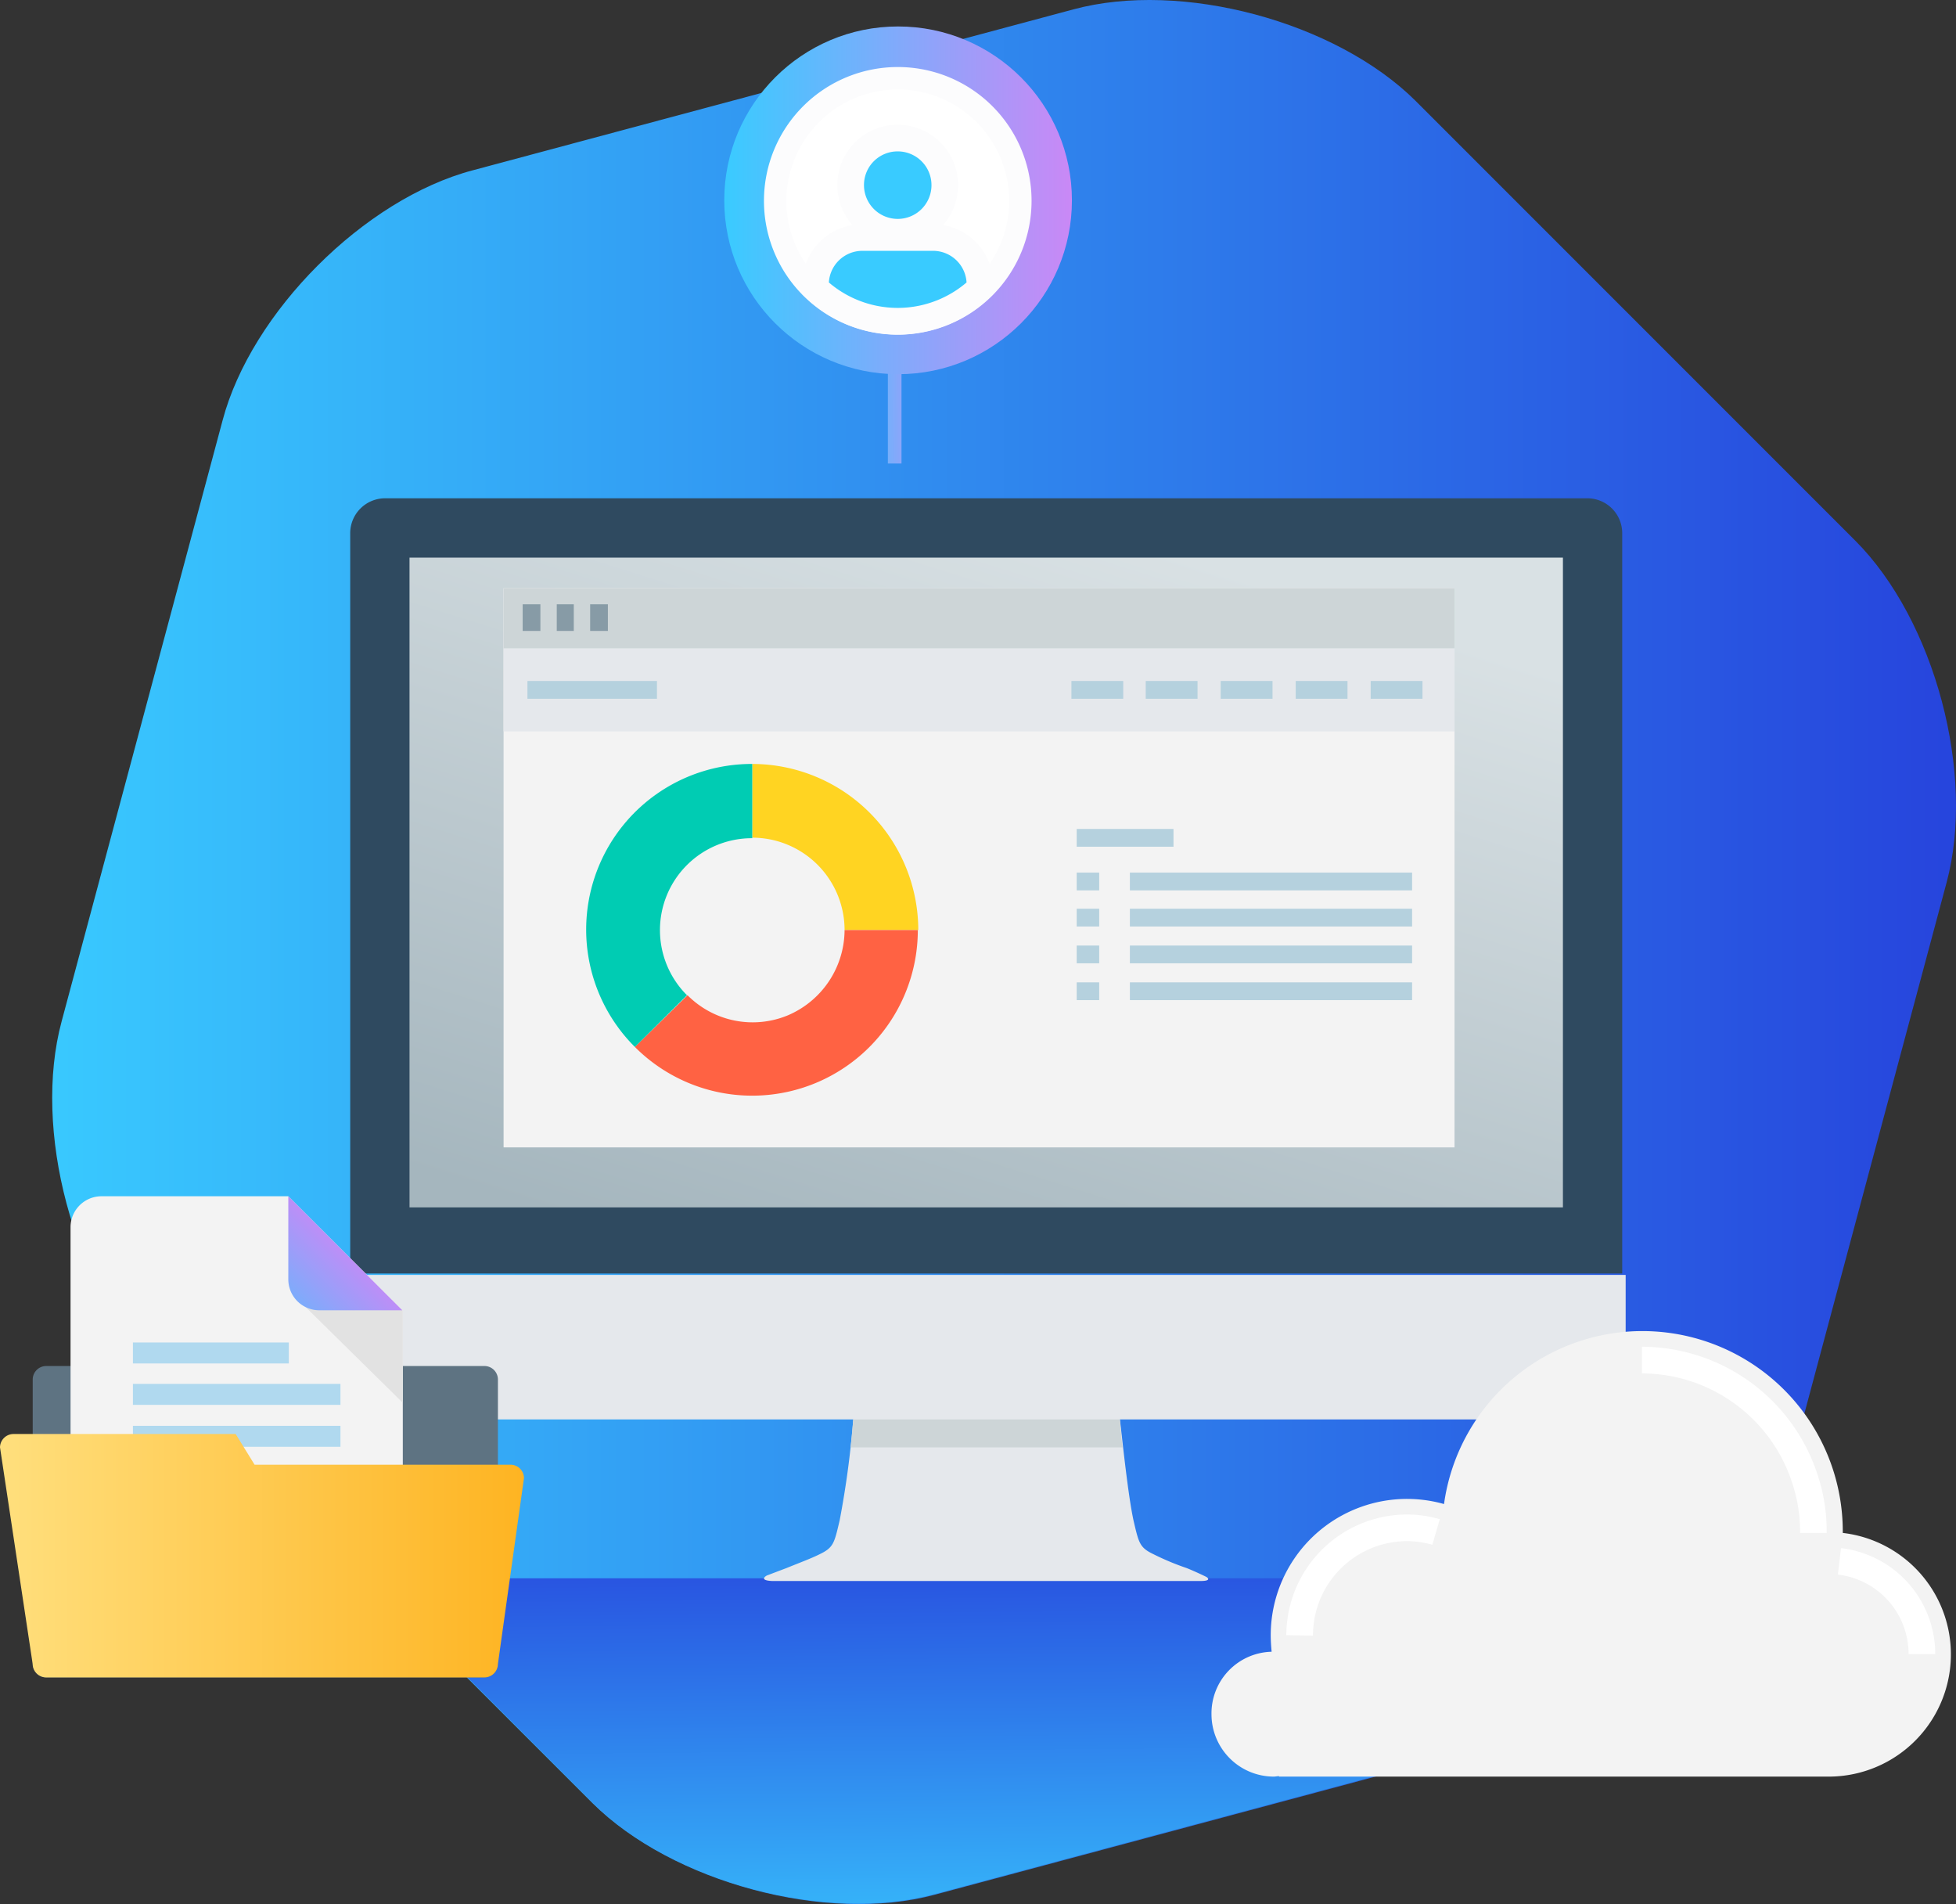 <svg xmlns="http://www.w3.org/2000/svg" xmlns:xlink="http://www.w3.org/1999/xlink" width="220.243" height="214.35" viewBox="0 0 220.243 214.35">
  <rect x="0" y="0" width="220.243" height="214.35" fill="#333333" stroke="none"/>
  <defs>
    <linearGradient id="linear-gradient" y1="0.5" x2="1" y2="0.5" gradientUnits="objectBoundingBox">
      <stop offset="0" stop-color="#39cbff"/>
      <stop offset="1" stop-color="#2642dc"/>
    </linearGradient>
    <linearGradient id="linear-gradient-2" x1="0.542" y1="1.198" x2="0.492" y2="-0.207" xlink:href="#linear-gradient"/>
    <linearGradient id="linear-gradient-3" x1="0.109" y1="1.194" x2="0.891" y2="-0.194" gradientUnits="objectBoundingBox">
      <stop offset="0.106" stop-color="#a5b6be"/>
      <stop offset="0.827" stop-color="#d9e1e4"/>
    </linearGradient>
    <linearGradient id="linear-gradient-4" x1="-2.999" y1="0.768" x2="4.022" y2="0.23" gradientUnits="objectBoundingBox">
      <stop offset="0" stop-color="#39cbff"/>
      <stop offset="1" stop-color="#ca88f6"/>
    </linearGradient>
    <linearGradient id="linear-gradient-5" x1="0" y1="0.501" x2="1" y2="0.501" xlink:href="#linear-gradient-4"/>
    <linearGradient id="linear-gradient-6" x1="0.589" y1="0.414" x2="-0.367" y2="1.37" gradientUnits="objectBoundingBox">
      <stop offset="0" stop-color="#ca88f6"/>
      <stop offset="1" stop-color="#39cbff"/>
    </linearGradient>
    <linearGradient id="linear-gradient-7" y1="0.5" x2="1" y2="0.5" gradientUnits="objectBoundingBox">
      <stop offset="0" stop-color="#ffdf7d"/>
      <stop offset="1" stop-color="#feb422"/>
    </linearGradient>
  </defs>
  <g id="noBranches" transform="translate(-123 -522)">
    <path id="Path_1448" data-name="Path 1448" d="M43.762,153.517c-8.98-8.98-13.586-26.327-10.285-38.532L51.591,47.363c3.224-12.2,15.965-24.946,28.17-28.17L147.383,1.079c12.2-3.3,29.551,1.382,38.532,10.285l49.508,49.508c8.98,8.98,13.586,26.327,10.285,38.532l-18.115,67.622c-3.3,12.2-15.965,24.946-28.17,28.17L131.8,213.311c-12.2,3.3-29.551-1.382-38.532-10.285Z" transform="translate(96.467 521.98)" fill="url(#linear-gradient)"/>
    <path id="Path_1449" data-name="Path 1449" d="M78.9,231.577l25.176,25.176c8.98,8.981,26.327,13.586,38.532,10.285l67.622-18.115c8.6-2.3,17.424-9.211,23.027-17.424H78.9Z" transform="translate(85.661 468.176)" fill="url(#linear-gradient-2)"/>
    <g id="Group_1481" data-name="Group 1481" transform="translate(162.203 578.094)">
      <path id="Path_1450" data-name="Path 1450" d="M206.327,160.372V77.015a3.931,3.931,0,0,0-3.915-3.915H67.015A3.931,3.931,0,0,0,63.1,77.015v83.357H206.327Z" transform="translate(-62.87 -73.1)" fill="#2f4a60"/>
      <rect id="Rectangle_184" data-name="Rectangle 184" width="129.872" height="73.149" transform="translate(6.908 6.678)" fill="url(#linear-gradient-3)"/>
      <path id="Path_1451" data-name="Path 1451" d="M62.8,187v12.051a4.259,4.259,0,0,0,4.222,4.222h135.4a4.259,4.259,0,0,0,4.222-4.222V187Z" transform="translate(-62.8 -99.574)" fill="#e5e8ec"/>
      <path id="Path_1452" data-name="Path 1452" d="M173.615,225.907s-1.075-.537-2.226-1a29.821,29.821,0,0,1-3.684-1.535c-1.612-.768-1.689-1.228-2.3-3.838-.614-2.84-1.228-8.827-1.535-11.437H133.856a104.278,104.278,0,0,1-1.535,11.437c-.614,2.61-.691,3.07-2.3,3.838-.921.461-2.379,1-3.684,1.535h0c-1.228.461-2.226.844-2.226.844s-1,.537.614.614h48.2C174.383,226.368,173.615,225.907,173.615,225.907Z" transform="translate(-76.979 -104.479)" fill="#e5e8ec"/>
      <path id="Path_1453" data-name="Path 1453" d="M167.126,211.347c-.154-1.228-.23-2.379-.307-3.147H136.807c-.077.768-.154,1.919-.307,3.147Z" transform="translate(-79.931 -104.502)" fill="#cdd5d7"/>
    </g>
    <g id="Group_1482" data-name="Group 1482" transform="translate(222.972 554.146)">
      <rect id="Rectangle_185" data-name="Rectangle 185" width="1.535" height="20.033" fill="url(#linear-gradient-4)"/>
    </g>
    <g id="Group_1490" data-name="Group 1490" transform="translate(204.551 524.979)">
      <circle id="Ellipse_54" data-name="Ellipse 54" cx="19.573" cy="19.573" r="19.573" fill="url(#linear-gradient-5)"/>
    </g>
    <g id="Group_1495" data-name="Group 1495" transform="translate(259.416 671.857)">
      <path id="Path_1467" data-name="Path 1467" d="M192.866,173.186c-.052-.577-.1-1.206-.1-1.836a15.344,15.344,0,0,1,19.512-14.791,22.556,22.556,0,0,1,44.9,3.095v.157a13.762,13.762,0,0,1-1.574,27.432H193.7v-.052c-.21,0-.42.052-.577.052a7.029,7.029,0,0,1-7.028-7.028A6.941,6.941,0,0,1,192.866,173.186Z" transform="translate(-186.099 -137.1)" fill="#f3f3f3"/>
      <path id="Path_1468" data-name="Path 1468" d="M220.368,179.772a11.9,11.9,0,0,0-3.252-.472,12.114,12.114,0,0,0-11.906,9.913,14.28,14.28,0,0,0-.21,2.2" transform="translate(-195.086 -157.166)" fill="none" stroke="#fff" stroke-width="3"/>
      <path id="Path_1469" data-name="Path 1469" d="M297.8,162.759V162.6a18.44,18.44,0,0,0-.787-5.4A19.337,19.337,0,0,0,278.5,143.3" transform="translate(-230.035 -140.048)" fill="none" stroke="#fff" stroke-width="3"/>
      <path id="Path_1470" data-name="Path 1470" d="M330.184,196.938A10.5,10.5,0,0,0,320.9,186.5" transform="translate(-250.196 -160.589)" fill="none" stroke="#fff" stroke-width="3"/>
    </g>
    <g id="Group_1498" data-name="Group 1498" transform="translate(179.703 588.226)">
      <g id="Group_1496" data-name="Group 1496">
        <rect id="Rectangle_186" data-name="Rectangle 186" width="107.075" height="62.94" fill="#f3f3f3"/>
        <rect id="Rectangle_187" data-name="Rectangle 187" width="107.075" height="16.119" fill="#e5e8ec"/>
        <rect id="Rectangle_188" data-name="Rectangle 188" width="107.075" height="6.755" fill="#cdd5d7"/>
        <line id="Line_23" data-name="Line 23" x2="14.584" transform="translate(2.686 11.437)" fill="#d8e5ed" stroke="#b5d1de" stroke-width="2"/>
        <line id="Line_24" data-name="Line 24" x2="5.833" transform="translate(63.938 11.437)" fill="#d8e5ed" stroke="#b5d1de" stroke-width="2"/>
        <line id="Line_25" data-name="Line 25" x2="5.833" transform="translate(72.305 11.437)" fill="#d8e5ed" stroke="#b5d1de" stroke-width="2"/>
        <line id="Line_26" data-name="Line 26" x2="5.833" transform="translate(80.748 11.437)" fill="#d8e5ed" stroke="#b5d1de" stroke-width="2"/>
        <line id="Line_27" data-name="Line 27" x2="5.833" transform="translate(89.191 11.437)" fill="#d8e5ed" stroke="#b5d1de" stroke-width="2"/>
        <line id="Line_28" data-name="Line 28" x2="5.833" transform="translate(97.634 11.437)" fill="#d8e5ed" stroke="#b5d1de" stroke-width="2"/>
        <line id="Line_29" data-name="Line 29" x2="1.996" transform="translate(2.149 3.301)" fill="none" stroke="#879ba6" stroke-width="3"/>
        <line id="Line_30" data-name="Line 30" x2="1.919" transform="translate(5.987 3.301)" fill="none" stroke="#879ba6" stroke-width="3"/>
        <line id="Line_31" data-name="Line 31" x2="1.996" transform="translate(9.748 3.301)" fill="none" stroke="#879ba6" stroke-width="3"/>
      </g>
      <g id="Group_1497" data-name="Group 1497" transform="translate(64.533 28.093)">
        <line id="Line_32" data-name="Line 32" x2="10.899" fill="#d8e5ed" stroke="#b5d1de" stroke-width="2"/>
        <line id="Line_33" data-name="Line 33" x2="31.777" transform="translate(5.987 4.912)" fill="#d8e5ed" stroke="#b5d1de" stroke-width="2"/>
        <line id="Line_34" data-name="Line 34" x2="31.777" transform="translate(5.987 8.981)" fill="#d8e5ed" stroke="#b5d1de" stroke-width="2"/>
        <line id="Line_35" data-name="Line 35" x2="31.777" transform="translate(5.987 13.125)" fill="#d8e5ed" stroke="#b5d1de" stroke-width="2"/>
        <line id="Line_36" data-name="Line 36" x2="31.777" transform="translate(5.987 17.27)" fill="#d8e5ed" stroke="#b5d1de" stroke-width="2"/>
        <line id="Line_37" data-name="Line 37" x1="2.533" transform="translate(0 4.912)" fill="#d8e5ed" stroke="#b5d1de" stroke-width="2"/>
        <line id="Line_38" data-name="Line 38" x1="2.533" transform="translate(0 8.98)" fill="#d8e5ed" stroke="#b5d1de" stroke-width="2"/>
        <line id="Line_39" data-name="Line 39" x1="2.533" transform="translate(0 13.125)" fill="#d8e5ed" stroke="#b5d1de" stroke-width="2"/>
        <line id="Line_40" data-name="Line 40" x1="2.533" transform="translate(0 17.27)" fill="#d8e5ed" stroke="#b5d1de" stroke-width="2"/>
      </g>
      <g id="Group_1653" data-name="Group 1653" transform="translate(9.308 19.774)">
        <path id="Path_1673" data-name="Path 1673" d="M43.494,18.7h8.3A18.72,18.72,0,0,0,33.1,0V8.3A10.4,10.4,0,0,1,43.494,18.7Z" transform="translate(-14.407)" fill="#ffd422"/>
        <path id="Path_1674" data-name="Path 1674" d="M33.312,33.1a10.486,10.486,0,0,1-6.383,9.6,10.341,10.341,0,0,1-11.3-2.26L9.7,46.262l5.875-5.875L9.7,46.262A18.651,18.651,0,0,0,41.56,33.1Z" transform="translate(-4.225 -14.402)" fill="#ff6243"/>
        <path id="Path_1675" data-name="Path 1675" d="M11.349,26.042A10.347,10.347,0,0,1,18.693,8.36V0A18.651,18.651,0,0,0,5.475,31.86Z" transform="translate(0)" fill="#00ccb3"/>
      </g>
    </g>
    <g id="Group_1500" data-name="Group 1500" transform="translate(123 656.667)">
      <path id="Path_1474" data-name="Path 1474" d="M6.4,204.357a1.524,1.524,0,0,0,1.5,1.5H57.282a1.524,1.524,0,0,0,1.5-1.5V172.3a1.524,1.524,0,0,0-1.5-1.5H7.9a1.524,1.524,0,0,0-1.5,1.5Z" transform="translate(-2.716 -151.69)" fill="#5e7382"/>
      <g id="Group_1499" data-name="Group 1499" transform="translate(7.943)">
        <path id="Path_1475" data-name="Path 1475" d="M51.213,185.547a3.488,3.488,0,0,1-3.511,3.511H17.311a3.488,3.488,0,0,1-3.511-3.511V141.111a3.488,3.488,0,0,1,3.511-3.511H38.32l12.893,12.893Z" transform="translate(-13.8 -137.6)" fill="#f3f3f3"/>
        <path id="Path_1476" data-name="Path 1476" d="M58.4,157.9l11.742,11.569V159.109L68.933,157.9Z" transform="translate(-32.729 -146.216)" fill="#e2e2e2"/>
        <path id="Path_1477" data-name="Path 1477" d="M56.4,137.6v9.325a3.488,3.488,0,0,0,3.511,3.511h9.325Z" transform="translate(-31.88 -137.6)" fill="url(#linear-gradient-6)"/>
        <rect id="Rectangle_189" data-name="Rectangle 189" width="23.369" height="2.36" transform="translate(7.022 21.124)" fill="#b0d9ef"/>
        <rect id="Rectangle_190" data-name="Rectangle 190" width="23.369" height="2.36" transform="translate(7.022 25.844)" fill="#b0d9ef"/>
        <rect id="Rectangle_191" data-name="Rectangle 191" width="23.369" height="2.36" transform="translate(7.022 30.506)" fill="#b0d9ef"/>
        <rect id="Rectangle_192" data-name="Rectangle 192" width="17.556" height="2.36" transform="translate(7.022 16.462)" fill="#b0d9ef"/>
      </g>
      <path id="Path_1478" data-name="Path 1478" d="M0,185.6a1.524,1.524,0,0,1,1.5-1.5H26.535l2.13,3.454H57.5a1.524,1.524,0,0,1,1.5,1.5L56.063,210a1.524,1.524,0,0,1-1.5,1.5H5.18a1.524,1.524,0,0,1-1.5-1.5Z" transform="translate(0 -157.335)" fill="url(#linear-gradient-7)"/>
    </g>
    <g id="Group_1652" data-name="Group 1652" transform="translate(204.551 525.081)">
      <g id="Group_1586" data-name="Group 1586" transform="translate(0 0)">
        <circle id="Ellipse_72" data-name="Ellipse 72" cx="13.804" cy="13.804" r="13.804" transform="translate(0 19.521) rotate(-45)" fill="#fff"/>
        <path id="Path_1586" data-name="Path 1586" d="M54.966,171.225a12.541,12.541,0,1,1-12.541,12.541,12.573,12.573,0,0,1,12.541-12.541m0-2.525a15.066,15.066,0,1,0,15.066,15.066A15.051,15.051,0,0,0,54.966,168.7Z" transform="translate(-35.431 -164.235)" fill="#fcfcfd"/>
      </g>
      <path id="Path_1587" data-name="Path 1587" d="M51.5,183.5a5.3,5.3,0,1,0,5.3-5.3A5.281,5.281,0,0,0,51.5,183.5Z" transform="translate(-37.267 -165.738)" fill="#39cbff" stroke="#fcfcfd" stroke-width="3"/>
      <path id="Path_1588" data-name="Path 1588" d="M52.1,191.5h7.912a5.281,5.281,0,0,1,5.3,5.3v.421a13.425,13.425,0,0,1-18.517,0V196.8A5.281,5.281,0,0,1,52.1,191.5Z" transform="translate(-36.523 -167.844)" fill="#39cbff" stroke="#fcfcfd" stroke-width="3"/>
    </g>
  </g>
</svg>
